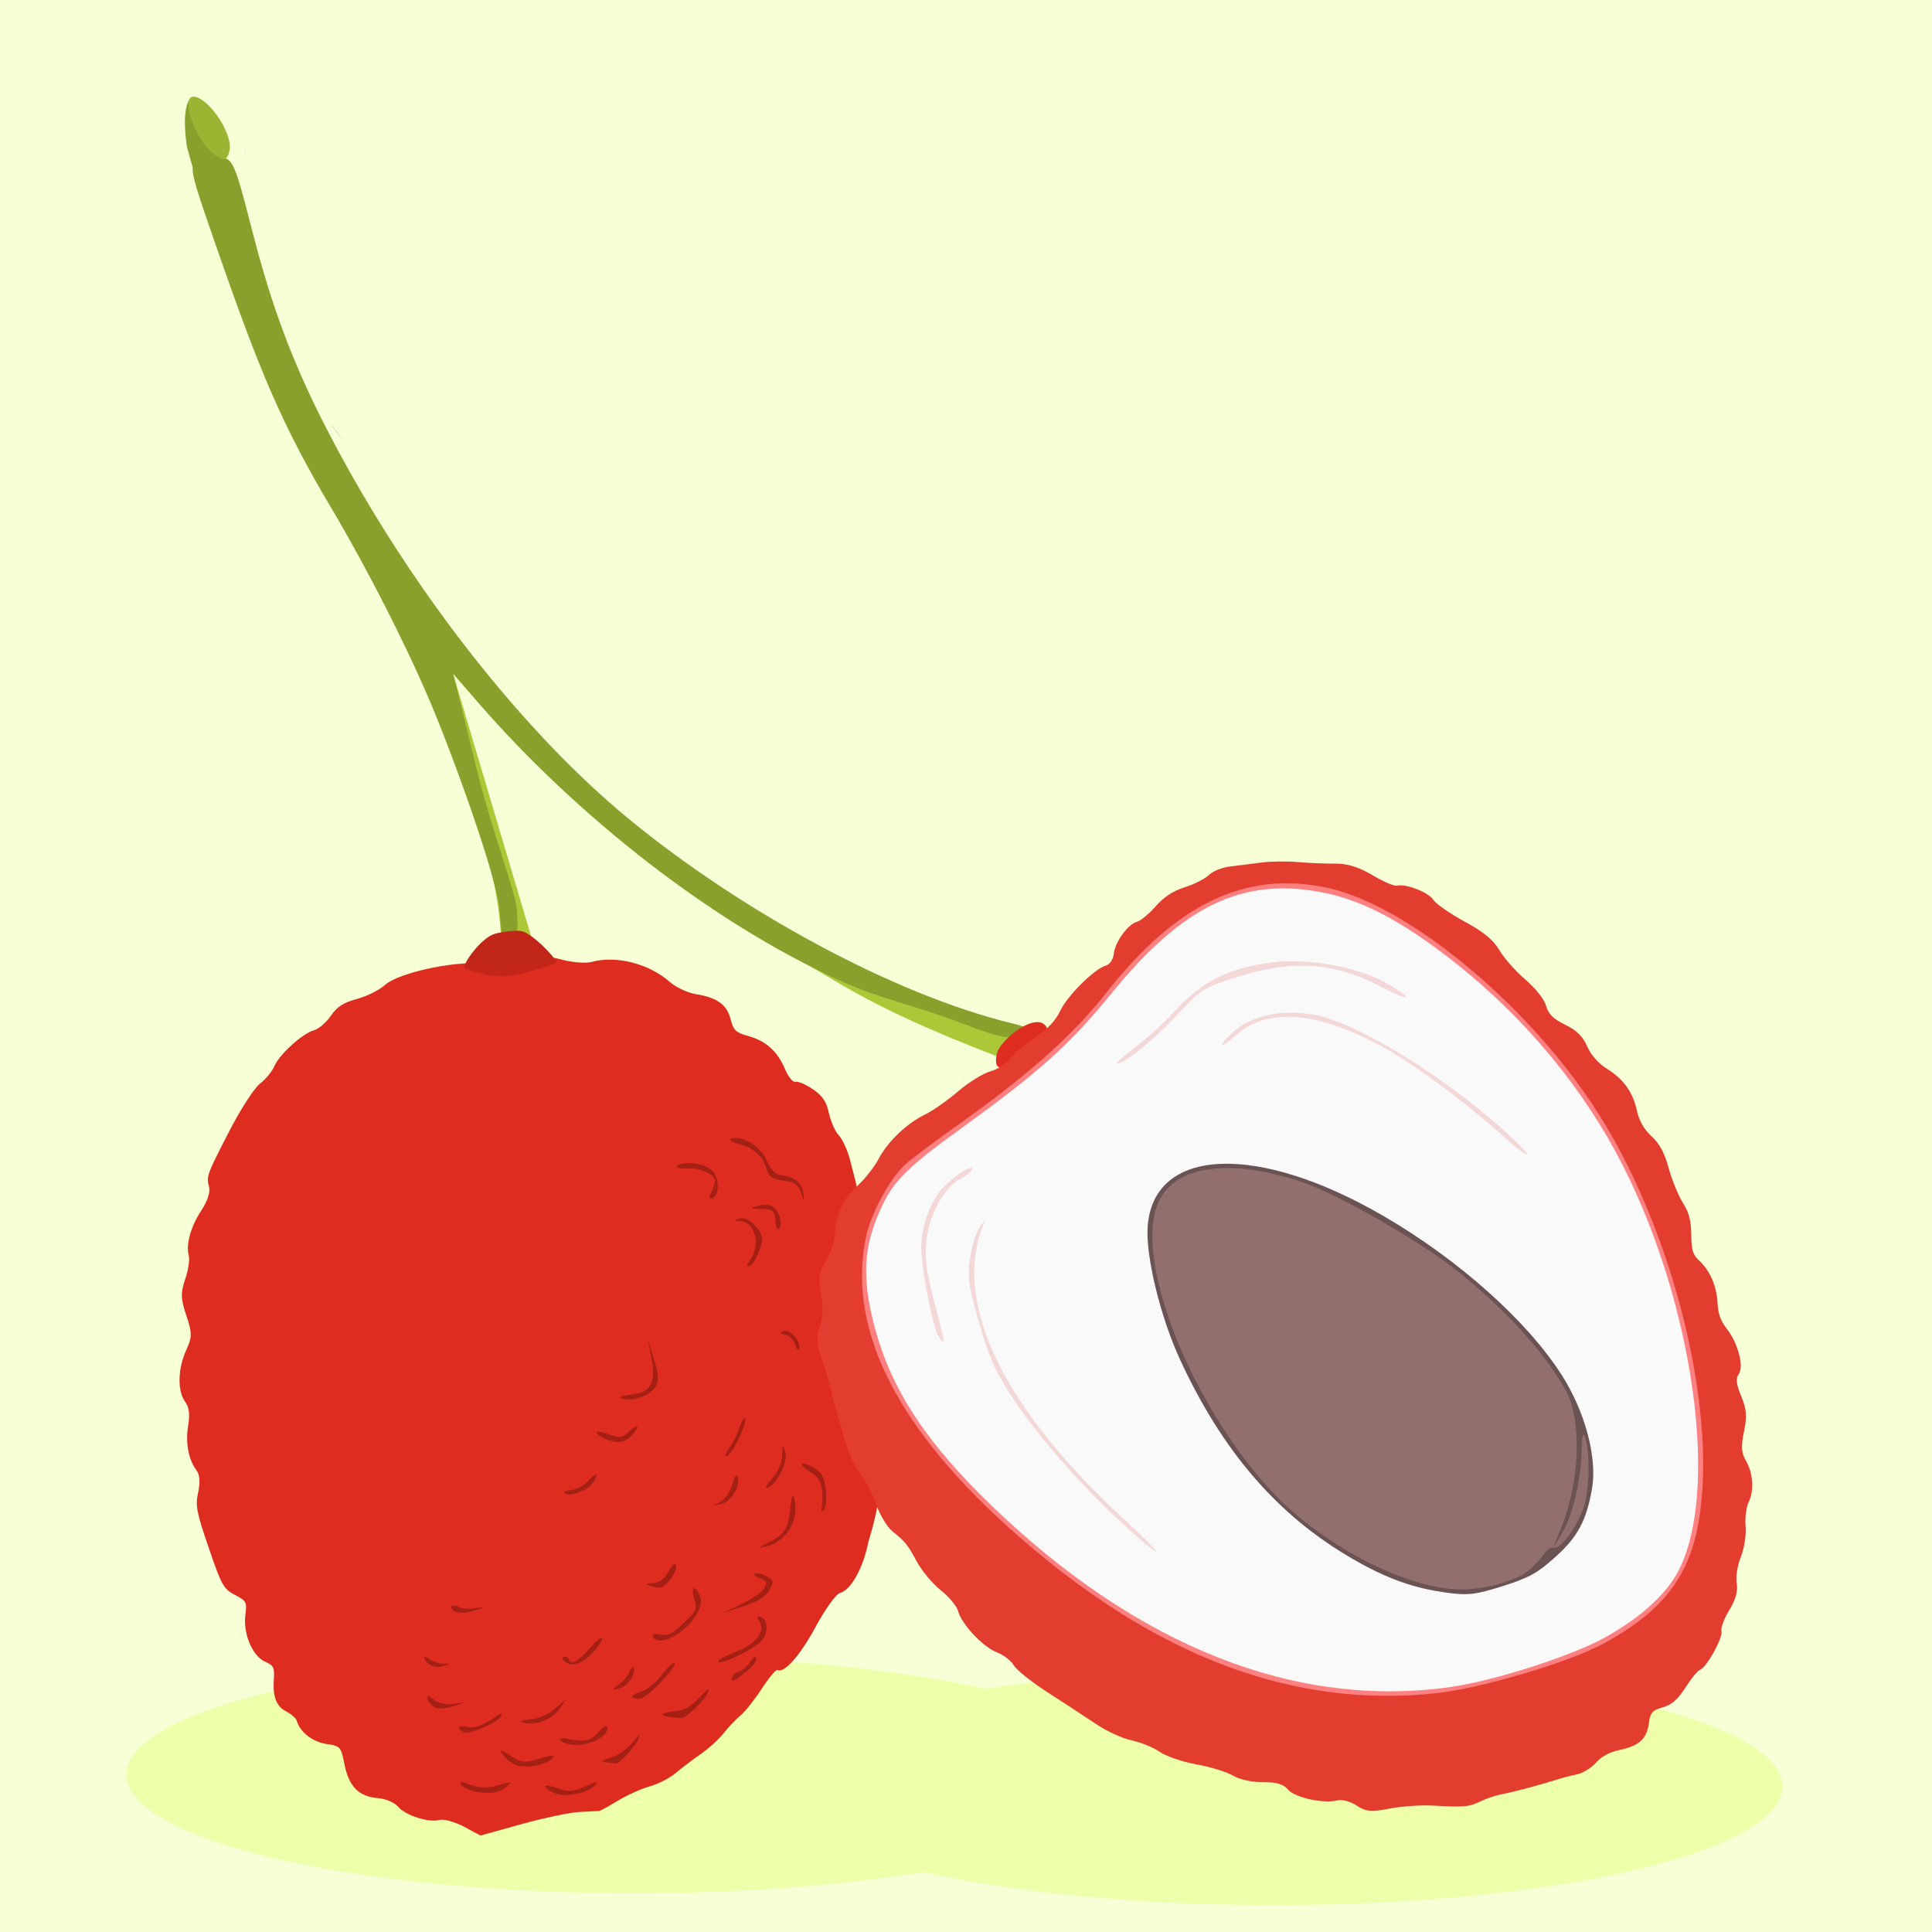 <?xml version='1.0' encoding='utf-8'?>
<svg xmlns="http://www.w3.org/2000/svg" width="2000" height="2000" viewBox="0 0 529.167 529.167" version="1.1" id="svg46190"> <defs id="defs46187"/> <g id="layer1"> <g id="g20544"> <rect style="fill:#f6ffd5;fill-opacity:1;stroke:none;stroke-width:5;stroke-linecap:round;stroke-linejoin:round" id="rect20268" width="529.167" height="529.167" x="-1.0172526e-05" y="-1.0172526e-05"/> <ellipse style="fill:#eeffaa;fill-opacity:1;stroke:none;stroke-width:5;stroke-linecap:round;stroke-linejoin:round" id="path20390" cx="173.746" cy="486.056" rx="139.105" ry="32.476"/> <ellipse style="fill:#eeffaa;fill-opacity:1;stroke:none;stroke-width:5;stroke-linecap:round;stroke-linejoin:round" id="ellipse20494" cx="349.116" cy="489.303" rx="139.105" ry="32.476"/> <g id="g20244" transform="matrix(3.761,-1.031,1.031,3.761,-196.181,-262.473)" style="stroke-width:0.256"> <path style="fill:#abc837;stroke:none;stroke-width:0.068px;stroke-linecap:butt;stroke-linejoin:miter;stroke-opacity:1" d="m 78.745,168.35 c -8.657,-6.375 -9.51,-8.291 -13.348,-11.913 l 15.528,10.699 z" id="path6481"/> <path style="fill:#abc837;stroke:none;stroke-width:0.068px;stroke-linecap:butt;stroke-linejoin:miter;stroke-opacity:1" d="m 48.905,132.259 0.418,19.777 -2.296,-0.144 c 1.628,-5.756 0.39,-13.276 0.526,-19.95 z" id="path6149"/> <path style="fill:#89a02c;stroke-width:0.256" d="m 80.925,167.136 c 0.396,-0.156 0.282,-0.297 -0.661,-0.821 -7.484,-4.155 -16.259,-12.622 -22.155,-20.959 -5.801,-8.202 -10.863,-20.542 -13.314,-32.457 -0.995,-4.836 -1.359,-8.923 -1.274,-14.322 0.088,-5.599 0.087,-5.601 -1.495,-5.601 -1.605,0 -1.709,-1.184 -1.239,5.86 0.629,9.413 1.144,13.382 2.932,19.898 1.31,4.773 2.502,10.526 3.105,14.98 0.537,3.969 1.295,13.212 0.823,15.524 -0.176,0.861 -0.29,1.594 -0.254,1.628 0.036,0.034 0.303,0.103 0.594,0.154 0.462,0.08 0.573,-0.143 0.876,-1.761 0.191,-1.019 -0.241,-5.928 -0.14,-9.857 l 0.182,-7.144 1.087,2.272 c 4.711,9.846 11.899,19.397 19.21,25.527 2.709,2.271 4.733,3.153 7.738,5.37 2.509,1.851 3.095,2.059 3.986,1.708 z" id="path1250"/> <path style="fill:#de2d20;fill-opacity:1;stroke-width:0.256" d="m 80.168,168.488 c 0.62,-0.384 1.36,-0.66 1.615,-0.661 0.255,-0.002 0.797,-0.43 0.767,-0.572 -0.288,-1.366 -3.373,-0.09 -3.867,0.833 -0.387,0.723 -0.495,1.627 1.485,0.401 z" id="path1248"/> <path style="fill:#de2d20;fill-opacity:1;stroke-width:0.256" d="m 39.133,211.655 c 0.718,-0.207 1.807,-0.378 2.42,-0.38 0.613,-0.002 1.506,-0.188 1.984,-0.411 0.478,-0.224 1.397,-0.591 2.041,-0.816 0.645,-0.225 1.538,-0.678 1.984,-1.008 0.447,-0.33 1.11,-0.73 1.473,-0.889 0.364,-0.16 1.232,-0.795 1.93,-1.413 0.698,-0.617 1.333,-1.058 1.412,-0.979 0.378,0.378 1.795,-0.548 3.384,-2.211 0.966,-1.01 1.981,-1.836 2.257,-1.836 0.828,0 2.049,-1.244 2.909,-2.963 4.815,-7.485 5.795,-19.124 5.836,-26.292 0,-0.664 -0.14,-1.467 -0.31,-1.784 -0.171,-0.318 -0.285,-1.069 -0.254,-1.67 0.043,-0.844 -0.102,-1.279 -0.64,-1.918 -0.383,-0.455 -0.848,-0.827 -1.034,-0.827 -0.195,0 -0.399,-0.452 -0.482,-1.068 -0.181,-1.346 -0.779,-2.268 -1.904,-2.931 -0.736,-0.434 -0.876,-0.667 -0.854,-1.423 0.03,-1.065 -0.505,-1.74 -1.872,-2.358 -0.541,-0.245 -1.246,-0.846 -1.567,-1.336 -1.051,-1.608 -3.127,-2.79 -4.9,-2.79 -0.425,0 -1.306,-0.312 -1.957,-0.694 -0.986,-0.578 -1.41,-0.672 -2.537,-0.564 -1.075,0.103 -1.602,0.002 -2.567,-0.494 -1.631,-0.838 -6.162,-1.154 -7.398,-0.515 -0.441,0.228 -1.394,0.415 -2.118,0.415 -1.017,0 -1.494,0.15 -2.102,0.661 -0.432,0.364 -1.059,0.661 -1.392,0.661 -0.837,0 -2.791,0.983 -3.352,1.687 -0.255,0.32 -0.844,0.738 -1.309,0.929 -0.465,0.191 -1.771,1.353 -2.903,2.584 -2.415,2.624 -2.46,2.688 -2.465,3.474 -0.002,0.357 -0.388,0.941 -0.944,1.428 -1.037,0.911 -1.706,2.024 -1.706,2.838 0,0.292 -0.307,0.982 -0.682,1.534 -0.57,0.839 -0.668,1.246 -0.597,2.477 0.074,1.284 -0.008,1.583 -0.634,2.327 -0.922,1.096 -1.38,2.601 -1.055,3.468 0.18,0.48 0.116,0.936 -0.24,1.72 -0.508,1.118 -0.601,2.291 -0.252,3.183 0.136,0.347 0.033,0.863 -0.299,1.5 -0.449,0.863 -0.485,1.304 -0.316,3.968 0.176,2.787 0.239,3.043 0.896,3.659 0.678,0.635 0.691,0.7 0.329,1.585 -0.498,1.217 -0.268,2.899 0.479,3.504 0.503,0.407 0.537,0.565 0.281,1.299 -0.427,1.224 -0.358,1.937 0.238,2.476 0.291,0.263 0.529,0.633 0.529,0.822 0,0.803 0.679,1.719 1.564,2.109 0.929,0.409 0.948,0.448 0.858,1.727 -0.112,1.593 0.371,2.445 1.651,2.908 0.501,0.181 1.037,0.607 1.192,0.946 0.332,0.73 1.779,1.672 2.57,1.673 0.307,5.3e-4 0.991,0.409 1.52,0.908 l 0.961,0.907 2.978,-0.011 c 1.638,-0.006 3.514,0.109 4.169,0.255 0.655,0.146 1.258,0.279 1.341,0.295 0.083,0.016 0.738,-0.14 1.455,-0.347 z" id="path1180"/> <path id="path3014" style="fill:#999999;stroke-width:0.256" d="m 52.065,134.038 -0.002,0.008 -0.101,-0.22"/> <path id="path3008" style="fill:#999999;stroke-width:0.256" d="m 44.344,93.287 c 0.11,-0.129 0.205,-0.257 0.285,-0.389"/> <path id="path3004" style="fill:#999999;stroke-width:0.256" d="m 45.755,114.357 c -0.182,-0.417 -0.343,-0.85 -0.489,-1.325"/> <path style="fill:#e33d30;fill-opacity:1;stroke-width:0.256" d="m 99.176,227.63 c 0.747,0.067 2.926,0.08 4.101,0.024 0.291,-0.014 0.877,-0.003 1.302,0.025 0.425,0.028 1.11,-0.17 1.521,-0.44 0.491,-0.322 1.128,-0.467 1.855,-0.422 1.384,0.085 2.036,-0.255 2.461,-1.282 0.278,-0.671 0.481,-0.804 1.226,-0.804 0.649,0 1.173,-0.253 1.918,-0.926 0.564,-0.509 1.151,-0.926 1.305,-0.926 0.456,0 2.17,-1.746 2.17,-2.211 0,-0.236 0.418,-0.817 0.93,-1.292 0.604,-0.561 0.952,-1.141 0.992,-1.657 0.034,-0.437 0.38,-1.21 0.768,-1.72 0.388,-0.509 0.79,-1.402 0.893,-1.984 0.103,-0.582 0.398,-1.296 0.655,-1.587 0.601,-0.679 0.848,-1.908 0.581,-2.882 -0.159,-0.579 -0.059,-1.061 0.415,-1.984 0.497,-0.969 0.594,-1.47 0.47,-2.44 -0.116,-0.912 -0.054,-1.305 0.246,-1.554 0.508,-0.422 0.522,-2.113 0.027,-3.297 -0.264,-0.633 -0.308,-1.188 -0.149,-1.894 0.261,-1.157 0.092,-2.357 -0.455,-3.234 -0.322,-0.516 -0.331,-0.823 -0.054,-1.904 0.256,-1 0.261,-1.52 0.019,-2.326 -0.171,-0.571 -0.311,-1.738 -0.312,-2.594 -8e-4,-1.132 -0.157,-1.809 -0.573,-2.483 -0.383,-0.619 -0.552,-1.278 -0.512,-1.99 0.075,-1.339 -0.326,-2.417 -1.278,-3.434 -0.448,-0.479 -0.805,-1.214 -0.898,-1.852 -0.112,-0.77 -0.41,-1.282 -1.092,-1.88 -0.688,-0.603 -0.938,-1.036 -0.938,-1.627 0,-0.481 -0.371,-1.356 -0.921,-2.174 -0.507,-0.753 -1.052,-1.866 -1.212,-2.474 -0.209,-0.796 -0.719,-1.517 -1.824,-2.577 -0.843,-0.809 -1.618,-1.74 -1.722,-2.069 -0.19,-0.6 -1.571,-1.616 -2.197,-1.618 -0.184,-5.3e-4 -0.839,-0.524 -1.455,-1.164 -0.769,-0.799 -1.493,-1.261 -2.311,-1.477 -0.655,-0.173 -1.786,-0.533 -2.514,-0.802 -0.728,-0.268 -1.829,-0.556 -2.447,-0.64 -0.618,-0.083 -1.588,-0.222 -2.154,-0.309 -0.623,-0.095 -1.276,-0.025 -1.654,0.178 -0.344,0.185 -1.186,0.356 -1.872,0.381 -0.852,0.031 -1.584,0.268 -2.309,0.748 -0.584,0.386 -1.286,0.703 -1.561,0.703 -0.667,0 -1.875,0.976 -2.171,1.755 -0.131,0.345 -0.456,0.627 -0.722,0.627 -0.835,0 -3.203,1.333 -3.962,2.231 -0.475,0.561 -1.228,1.02 -2.17,1.322 -0.793,0.254 -1.732,0.69 -2.086,0.968 -0.364,0.286 -1.059,0.506 -1.6,0.507 -0.526,1.2e-4 -1.672,0.339 -2.546,0.752 -0.874,0.414 -2.059,0.84 -2.634,0.948 -1.444,0.271 -3.032,1.123 -4.001,2.145 -0.449,0.474 -1.301,1.109 -1.893,1.411 -1.254,0.64 -2.03,1.541 -2.466,2.861 -0.171,0.517 -0.669,1.261 -1.107,1.653 -0.649,0.579 -0.823,0.98 -0.935,2.15 -0.083,0.865 -0.359,1.737 -0.694,2.189 -0.405,0.547 -0.536,1.069 -0.486,1.92 0.038,0.643 0.066,1.526 0.061,1.962 -0.055,4.872 0.004,5.843 0.417,6.828 0.226,0.538 0.458,1.616 0.515,2.396 0.058,0.784 0.317,1.718 0.579,2.088 0.727,1.026 0.787,1.163 1.116,2.56 0.169,0.717 0.659,1.782 1.089,2.367 0.43,0.585 0.782,1.36 0.782,1.722 0,0.976 1.015,2.894 1.863,3.521 0.409,0.302 0.816,0.841 0.906,1.197 0.089,0.356 0.902,1.471 1.806,2.477 0.904,1.006 2.115,2.376 2.691,3.044 0.576,0.668 1.516,1.454 2.088,1.746 0.572,0.292 1.33,0.875 1.684,1.296 0.354,0.421 1.381,1.117 2.283,1.547 0.901,0.43 1.918,1.079 2.259,1.442 0.341,0.363 1.192,0.807 1.89,0.986 0.897,0.23 1.354,0.511 1.557,0.956 0.309,0.677 2.149,1.647 3.144,1.657 0.334,0.003 0.88,0.322 1.212,0.708 0.496,0.577 0.884,0.723 2.17,0.819 0.861,0.064 2.221,0.338 3.021,0.609 2.047,0.693 2.409,0.757 3.307,0.585 0.437,-0.084 1.151,-0.12 1.587,-0.081 z" id="path1162"/> <path style="fill:#ff8080;stroke-width:0.256" d="m 96.564,219.567 c -9.949,-1.612 -18.277,-7.646 -25.375,-18.385 -6.197,-9.375 -7.81,-17.121 -4.802,-23.058 0.789,-1.558 2.734,-3.587 4.081,-4.259 0.509,-0.254 2.593,-1.07 4.63,-1.814 5.329,-1.945 9.157,-3.852 12.079,-6.02 6.402,-4.749 11.683,-5.722 16.847,-3.105 5.052,2.56 11.235,11.195 14.037,19.602 3.271,9.813 2.887,23.803 -0.848,30.92 -1.655,3.155 -4.081,4.851 -8.381,5.862 -2.683,0.631 -9.124,0.765 -12.269,0.255 z" id="path1164"/> <path style="fill:#f9f9f9;stroke-width:0.256" d="m 109.031,218.926 c 2.823,-0.695 5.006,-1.811 6.263,-3.202 4.577,-5.066 6.104,-19.702 3.196,-30.628 -1.543,-5.798 -4.414,-11.419 -8.291,-16.233 -2.285,-2.837 -4.25,-4.55 -6.485,-5.655 -5.116,-2.528 -9.67,-1.699 -16.179,2.947 -3.722,2.657 -6.3,3.949 -12.558,6.293 -4.875,1.826 -5.866,2.428 -7.483,4.548 -1.583,2.075 -2.184,4.197 -2.168,7.649 0.021,4.407 1.411,8.608 4.641,14.023 7.312,12.261 16.846,19.391 27.755,20.754 3.057,0.382 8.756,0.131 11.31,-0.497 z" id="path1166"/> <path style="fill:#6c5353;stroke-width:0.256" d="m 99.25,212.999 c -2.265,-0.955 -3.883,-2.085 -5.876,-4.105 -4.237,-4.293 -6.799,-9.658 -7.967,-16.679 -0.541,-3.251 -0.414,-7.654 0.276,-9.611 1.864,-5.286 8.974,-3.671 16.187,3.676 4.284,4.363 7.788,9.785 9.118,14.109 0.889,2.891 0.862,6.219 -0.066,8.202 -0.982,2.099 -1.892,3.045 -3.857,4.013 -1.468,0.723 -2.088,0.868 -4.019,0.944 -1.944,0.076 -2.507,-0.005 -3.796,-0.549 z" id="path1168"/> <path style="fill:#916f6f;stroke-width:0.256" d="m 105.208,212.925 c 0.466,-0.236 1.048,-0.605 1.293,-0.82 0.245,-0.215 0.578,-0.309 0.739,-0.21 0.401,0.248 2.004,-1.02 2.784,-2.201 0.352,-0.534 0.832,-1.719 1.066,-2.634 0.493,-1.93 0.387,-3.183 -0.117,-1.38 -0.539,1.929 -1.847,4.368 -2.856,5.326 l -0.939,0.892 1.001,-1.323 c 2.082,-2.753 3.329,-6.848 2.779,-9.123 -0.688,-2.844 -2.46,-6.368 -4.968,-9.883 -2.022,-2.834 -6.888,-7.719 -9.2,-9.236 -4.759,-3.123 -8.704,-3.367 -10.303,-0.639 -2.234,3.813 -1.031,13.81 2.505,20.811 2.274,4.503 6.899,8.979 10.688,10.343 1.708,0.615 4.392,0.652 5.529,0.076 z" id="path1170"/> <path id="path1178" style="fill:#f4d7d7;stroke-width:0.256" d="m 96.933,166.857 c -2.015,0.005 -3.695,0.551 -5.552,1.74 -0.806,0.517 -2.299,1.269 -3.318,1.672 -1.019,0.403 -1.636,0.737 -1.372,0.742 0.727,0.014 2.996,-1.017 5.169,-2.349 1.873,-1.148 2.036,-1.196 4.395,-1.299 4.138,-0.181 6.948,0.772 9.618,3.262 1.808,1.686 2.216,1.668 0.562,-0.024 -1.583,-1.62 -4.822,-3.193 -7.358,-3.573 -0.765,-0.115 -1.473,-0.173 -2.145,-0.171 z m 0.359,3.645 c -0.808,0.013 -1.558,0.181 -2.198,0.508 -0.621,0.317 -1.079,0.625 -1.019,0.686 0.06,0.06 0.573,-0.127 1.14,-0.415 2.677,-1.365 6.186,-0.029 10.032,3.816 1.726,1.726 4.537,5.357 6.317,8.16 1.088,1.713 1.629,2.092 0.669,0.469 -2.927,-4.951 -8.311,-10.87 -11.19,-12.303 -1.266,-0.63 -2.571,-0.941 -3.752,-0.921 z m -22.542,4.83 c -0.363,-0.012 -1.373,0.335 -2.104,0.774 -1.104,0.663 -2.052,1.908 -2.59,3.399 -0.442,1.225 -0.838,5.979 -0.559,6.706 0.089,0.231 0.195,0.42 0.236,0.419 0.041,-5e-4 0.086,-1.28 0.1,-2.844 0.021,-2.251 0.147,-3.156 0.607,-4.344 0.658,-1.7 2.239,-3.32 3.484,-3.569 0.434,-0.087 0.856,-0.266 0.938,-0.399 0.058,-0.093 0.009,-0.137 -0.112,-0.141 z m 0.067,3.757 -0.562,0.482 c -0.309,0.265 -0.839,1.098 -1.179,1.852 -0.537,1.192 -0.614,1.766 -0.595,4.413 0.018,2.504 0.148,3.465 0.738,5.424 0.896,2.977 2.993,7.38 5.193,10.905 0.928,1.487 1.738,2.654 1.799,2.593 0.061,-0.061 -0.564,-1.181 -1.389,-2.488 -6.168,-9.775 -7.759,-17.8 -4.467,-22.519 z"/> <path style="fill:#c22619;fill-opacity:1;stroke-width:0.256" d="m 50.554,153.704 c 7.94e-4,-0.317 -1.157,-2.508 -1.865,-2.775 -0.41,-0.155 -1.208,-0.281 -1.773,-0.281 -0.992,0 -2.712,1.406 -2.711,1.727 5.29e-4,0.086 0.566,0.454 1.257,0.817 1.005,0.529 1.639,0.661 3.174,0.661 1.055,0 1.918,-0.067 1.918,-0.149 z" id="path1308"/> <path style="fill:#89a02c;fill-opacity:1;stroke-width:0.256" d="m 42.953,92.618 c 0.102,-1.529 -1.04,-2.786 -1.06,-3.487 l -0.023,-0.794 c -0.757,0.472 -1.069,2.152 -1.211,3.261 l 0.005,1.651 1.238,-0.098 c 1.028,-0.082 1.026,-0.141 1.052,-0.533 z" id="path1316"/> <path style="fill:#9bb431;fill-opacity:1;stroke-width:0.256" d="m 43.486,92.643 c 0.516,-1.019 -0.395,-3.829 -1.383,-4.267 -0.914,-0.405 -0.829,2.611 0.114,4.05 0.587,0.895 0.898,0.948 1.269,0.217 z" id="path1318"/> <path id="path1244" style="fill:#a41f14;fill-opacity:1;stroke-width:0.256" d="m 59.122,168.905 c -0.252,5.8e-4 -0.081,0.212 0.415,0.515 0.973,0.593 1.406,1.283 1.406,2.241 0,0.522 0.211,0.764 0.926,1.062 0.727,0.304 0.933,0.546 0.962,1.128 0.031,0.646 0.051,0.663 0.153,0.131 0.133,-0.696 -0.304,-1.331 -1.133,-1.646 -0.402,-0.153 -0.619,-0.528 -0.739,-1.276 -0.176,-1.098 -1.154,-2.157 -1.991,-2.155 z m -3.928,0.793 c -0.583,0 -0.189,0.346 0.517,0.454 0.641,0.098 1.529,0.806 1.529,1.22 0,0.148 -0.197,0.486 -0.438,0.752 -0.271,0.299 -0.319,0.484 -0.127,0.484 0.549,0 0.922,-1.185 0.576,-1.831 -0.309,-0.577 -1.265,-1.079 -2.057,-1.079 z m 4.475,4.256 c -0.012,1.3e-4 -0.024,6.3e-4 -0.035,0.001 -0.596,0.021 -0.57,0.054 0.215,0.28 0.812,0.234 0.876,0.326 0.731,1.047 -0.098,0.489 -0.059,0.73 0.102,0.63 0.362,-0.224 0.326,-1.281 -0.057,-1.664 -0.169,-0.169 -0.593,-0.299 -0.957,-0.295 z m -1.455,0.536 c -0.009,0 -0.017,3e-5 -0.025,5.1e-4 -0.468,0.026 -0.479,0.05 -0.074,0.155 1.1,0.285 1.065,2.053 -0.058,2.915 -0.247,0.19 -0.292,0.326 -0.109,0.331 0.382,0.01 1.409,-1.254 1.409,-1.734 0,-0.786 -0.61,-1.668 -1.142,-1.667 z m -8.479,6.452 -0.102,1.321 c -0.138,1.79 -0.67,2.346 -2.048,2.139 -0.752,-0.113 -0.946,-0.083 -0.665,0.104 0.612,0.408 1.889,0.32 2.426,-0.166 0.373,-0.337 0.473,-0.778 0.436,-1.918 z m 9.417,1.992 c -0.431,0.008 -0.431,0.024 0.005,0.278 0.255,0.148 0.463,0.522 0.463,0.83 0,0.308 0.074,0.486 0.164,0.396 0.325,-0.325 -0.173,-1.512 -0.632,-1.504 z m -14.553,3.353 c -0.039,0.002 -0.06,0.02 -0.06,0.055 0,0.142 0.265,0.443 0.588,0.67 0.735,0.515 1.282,0.521 1.941,0.023 0.606,-0.458 0.316,-0.53 -0.461,-0.114 -0.438,0.234 -0.692,0.181 -1.306,-0.273 -0.314,-0.232 -0.586,-0.368 -0.702,-0.361 z m 10.215,1.792 c -0.079,0.004 -0.265,0.203 -0.478,0.527 -0.285,0.432 -0.79,0.995 -1.122,1.251 -0.333,0.256 -0.469,0.468 -0.302,0.471 0.381,0.007 1.946,-1.753 1.944,-2.186 -2.41e-4,-0.044 -0.015,-0.065 -0.041,-0.063 z m -11.14,1.081 c -0.096,-0.002 -0.299,0.081 -0.591,0.273 -0.364,0.239 -0.956,0.378 -1.315,0.309 -0.359,-0.069 -0.59,-0.023 -0.513,0.102 0.213,0.345 1.505,0.254 2.027,-0.142 0.433,-0.329 0.542,-0.539 0.392,-0.542 z m 13.225,1.518 c -0.034,0.005 -0.094,0.208 -0.214,0.624 -0.141,0.486 -0.6,1.064 -1.101,1.384 -0.472,0.303 -0.72,0.552 -0.549,0.554 0.672,0.01 1.939,-1.36 1.915,-2.07 -0.011,-0.329 -0.019,-0.498 -0.051,-0.493 z m -3.702,1.143 c -0.079,0.01 -0.226,0.19 -0.441,0.544 -0.281,0.462 -0.787,0.892 -1.123,0.956 l -0.611,0.117 0.595,0.036 c 0.696,0.042 1.654,-0.819 1.653,-1.485 -2.52e-4,-0.117 -0.024,-0.173 -0.072,-0.167 z m 4.697,0.439 c -0.016,8.2e-4 -0.03,0.005 -0.039,0.015 -0.073,0.073 0.128,0.392 0.445,0.71 0.578,0.578 0.613,1.275 0.127,2.509 -0.162,0.41 -0.136,0.462 0.116,0.23 0.178,-0.164 0.388,-0.776 0.467,-1.359 0.115,-0.857 0.03,-1.171 -0.44,-1.641 -0.28,-0.28 -0.561,-0.47 -0.675,-0.465 z m -1.238,1.988 c -0.064,-0.002 -0.209,0.27 -0.372,0.716 -0.504,1.377 -0.91,1.756 -2.137,1.993 -0.844,0.163 -0.888,0.2 -0.269,0.226 1.549,0.064 2.882,-1.289 2.813,-2.854 -0.002,-0.055 -0.015,-0.081 -0.034,-0.081 z m -25.116,1.113 c -0.142,0.002 -0.172,0.15 0.033,0.397 0.196,0.237 0.717,0.381 1.289,0.357 0.894,-0.037 0.906,-0.047 0.166,-0.152 -0.437,-0.062 -0.907,-0.223 -1.045,-0.358 -0.176,-0.171 -0.339,-0.246 -0.443,-0.244 z m 15.818,1.318 c -0.1,0.003 -0.282,0.136 -0.542,0.396 -0.438,0.438 -0.824,0.59 -1.257,0.494 -0.496,-0.11 -0.543,-0.08 -0.227,0.146 0.218,0.156 0.519,0.285 0.669,0.287 0.465,0.007 1.448,-0.801 1.448,-1.19 0,-0.091 -0.031,-0.136 -0.09,-0.134 z m -18.63,1.656 c -0.034,0 -0.055,0.026 -0.056,0.081 -0.005,0.153 0.134,0.421 0.309,0.595 0.175,0.175 0.562,0.304 0.86,0.287 0.524,-0.03 0.524,-0.035 0.02,-0.163 -0.287,-0.073 -0.67,-0.327 -0.851,-0.565 -0.116,-0.152 -0.22,-0.236 -0.281,-0.236 z m 19.495,0.337 c -0.104,0.012 -0.171,0.299 -0.152,0.702 0.034,0.741 -0.101,0.909 -1.193,1.477 -1,0.52 -1.336,0.585 -1.786,0.344 -0.319,-0.171 -0.554,-0.19 -0.554,-0.045 0,0.139 0.149,0.317 0.331,0.395 1.111,0.481 3.638,-0.965 3.638,-2.082 0,-0.348 -0.107,-0.699 -0.238,-0.779 -0.016,-0.01 -0.032,-0.014 -0.047,-0.012 z m 4.432,0.136 c -0.172,0.005 -0.079,0.184 0.205,0.399 0.454,0.343 0.47,0.438 0.13,0.778 -0.213,0.213 -1.041,0.505 -1.84,0.648 l -1.453,0.259 1.537,-0.077 c 1.116,-0.056 1.684,-0.224 2.071,-0.611 0.495,-0.495 0.502,-0.564 0.098,-0.969 -0.24,-0.24 -0.576,-0.432 -0.748,-0.427 z m -11.628,1.505 c -0.129,5.3e-4 -0.45,0.145 -0.916,0.461 -1.033,0.702 -1.658,0.855 -1.658,0.407 0,-0.146 -0.134,-0.265 -0.297,-0.265 -0.2,0 -0.185,0.136 0.047,0.414 0.397,0.478 1.305,0.332 2.261,-0.362 0.576,-0.419 0.73,-0.656 0.564,-0.656 z m -12.832,0.707 c -0.042,0.004 -0.06,0.066 -0.06,0.182 0,0.222 0.143,0.545 0.317,0.72 0.175,0.175 0.74,0.299 1.257,0.275 l 0.939,-0.042 -0.857,-0.106 c -0.488,-0.061 -1.029,-0.352 -1.257,-0.678 -0.169,-0.241 -0.278,-0.357 -0.34,-0.35 z m 23.871,0.759 c -0.089,-0.002 -0.093,0.127 -0.012,0.383 0.249,0.783 -0.685,1.457 -2.222,1.605 -0.729,0.07 -1.326,0.211 -1.326,0.314 0,0.357 2.961,-0.218 3.463,-0.672 0.559,-0.506 0.667,-1.303 0.213,-1.583 -0.048,-0.03 -0.087,-0.045 -0.117,-0.046 z m -9.437,1.095 c -0.06,-3e-5 -0.16,0.081 -0.274,0.232 -0.182,0.241 -0.628,0.553 -0.992,0.695 -0.619,0.241 -0.625,0.259 -0.085,0.274 0.609,0.018 1.408,-0.613 1.408,-1.111 0,-0.061 -0.021,-0.09 -0.057,-0.09 z m 2.834,0.502 c -0.156,0.002 -0.595,0.249 -1.057,0.601 -0.538,0.41 -1.297,0.732 -1.725,0.732 -0.421,0 -0.704,0.099 -0.629,0.221 0.075,0.121 0.344,0.221 0.598,0.221 0.55,0 3.071,-1.551 2.862,-1.76 -0.01,-0.01 -0.026,-0.015 -0.049,-0.015 z m -12.651,0.211 c -0.052,9.5e-4 -0.142,0.025 -0.271,0.07 -1.171,0.414 -1.748,0.46 -2.266,0.183 -0.319,-0.171 -0.553,-0.19 -0.553,-0.044 0,0.139 0.149,0.318 0.331,0.397 0.487,0.214 2.405,-0.082 2.712,-0.419 0.117,-0.128 0.135,-0.189 0.048,-0.188 z m 4.714,0.214 -0.901,0.438 c -0.588,0.286 -1.231,0.385 -1.852,0.285 -0.658,-0.106 -0.829,-0.074 -0.554,0.101 0.676,0.431 2.025,0.289 2.683,-0.281 z m 13.53,0.664 c -0.081,0.005 -0.213,0.088 -0.388,0.247 -0.266,0.241 -0.675,0.438 -0.91,0.438 -0.235,0 -0.5,0.119 -0.59,0.265 -0.22,0.357 -0.017,0.334 1.067,-0.119 0.505,-0.211 0.918,-0.527 0.918,-0.702 0,-0.09 -0.033,-0.133 -0.096,-0.129 z m -3.732,1.316 c -0.077,0.004 -0.314,0.137 -0.753,0.405 -0.746,0.455 -1.246,0.577 -1.918,0.468 -1.04,-0.169 -1.186,-0.011 -0.314,0.34 0.327,0.132 0.629,0.247 0.67,0.256 0.291,0.065 1.852,-0.787 2.175,-1.188 0.152,-0.189 0.209,-0.285 0.141,-0.281 z m -15.184,0.312 c -0.073,0.007 0.006,0.233 0.243,0.677 0.155,0.29 0.542,0.632 0.86,0.76 0.766,0.309 1.81,0.316 2.284,0.016 0.258,-0.163 -0.029,-0.227 -0.883,-0.194 -1.09,0.041 -1.355,-0.055 -1.905,-0.695 -0.33,-0.383 -0.532,-0.57 -0.6,-0.564 z m 7.534,0.275 c -0.106,0.002 -0.285,0.081 -0.487,0.222 -0.728,0.51 -1.191,0.516 -2.124,0.029 -0.4,-0.209 -0.728,-0.286 -0.728,-0.171 0,0.115 0.268,0.338 0.595,0.496 1.097,0.529 2.844,0.225 2.844,-0.495 0,-0.056 -0.037,-0.082 -0.101,-0.081 z m -10.83,1.101 c -0.063,0.001 -0.058,0.077 -0.003,0.222 0.09,0.236 0.533,0.59 0.984,0.786 0.941,0.41 1.398,0.433 2.144,0.113 0.398,-0.171 0.248,-0.221 -0.604,-0.202 -0.778,0.018 -1.376,-0.155 -1.911,-0.55 -0.338,-0.25 -0.53,-0.37 -0.611,-0.368 z m 12.929,0.181 c -0.055,-3.9e-4 -0.244,0.117 -0.584,0.355 -0.459,0.322 -1.233,0.593 -1.72,0.604 -0.735,0.015 -0.795,0.057 -0.356,0.246 0.291,0.125 0.565,0.236 0.608,0.246 0.232,0.054 1.599,-0.805 1.924,-1.21 0.127,-0.159 0.174,-0.24 0.128,-0.24 z m -7.23,1.656 c -0.039,0.002 -0.061,0.019 -0.061,0.054 0,0.142 0.265,0.443 0.588,0.67 0.661,0.463 2.249,0.541 2.852,0.14 0.278,-0.185 0.055,-0.213 -0.746,-0.092 -0.931,0.141 -1.286,0.067 -1.918,-0.401 -0.32,-0.237 -0.596,-0.375 -0.715,-0.371 z"/> </g> </g> </g> </svg>